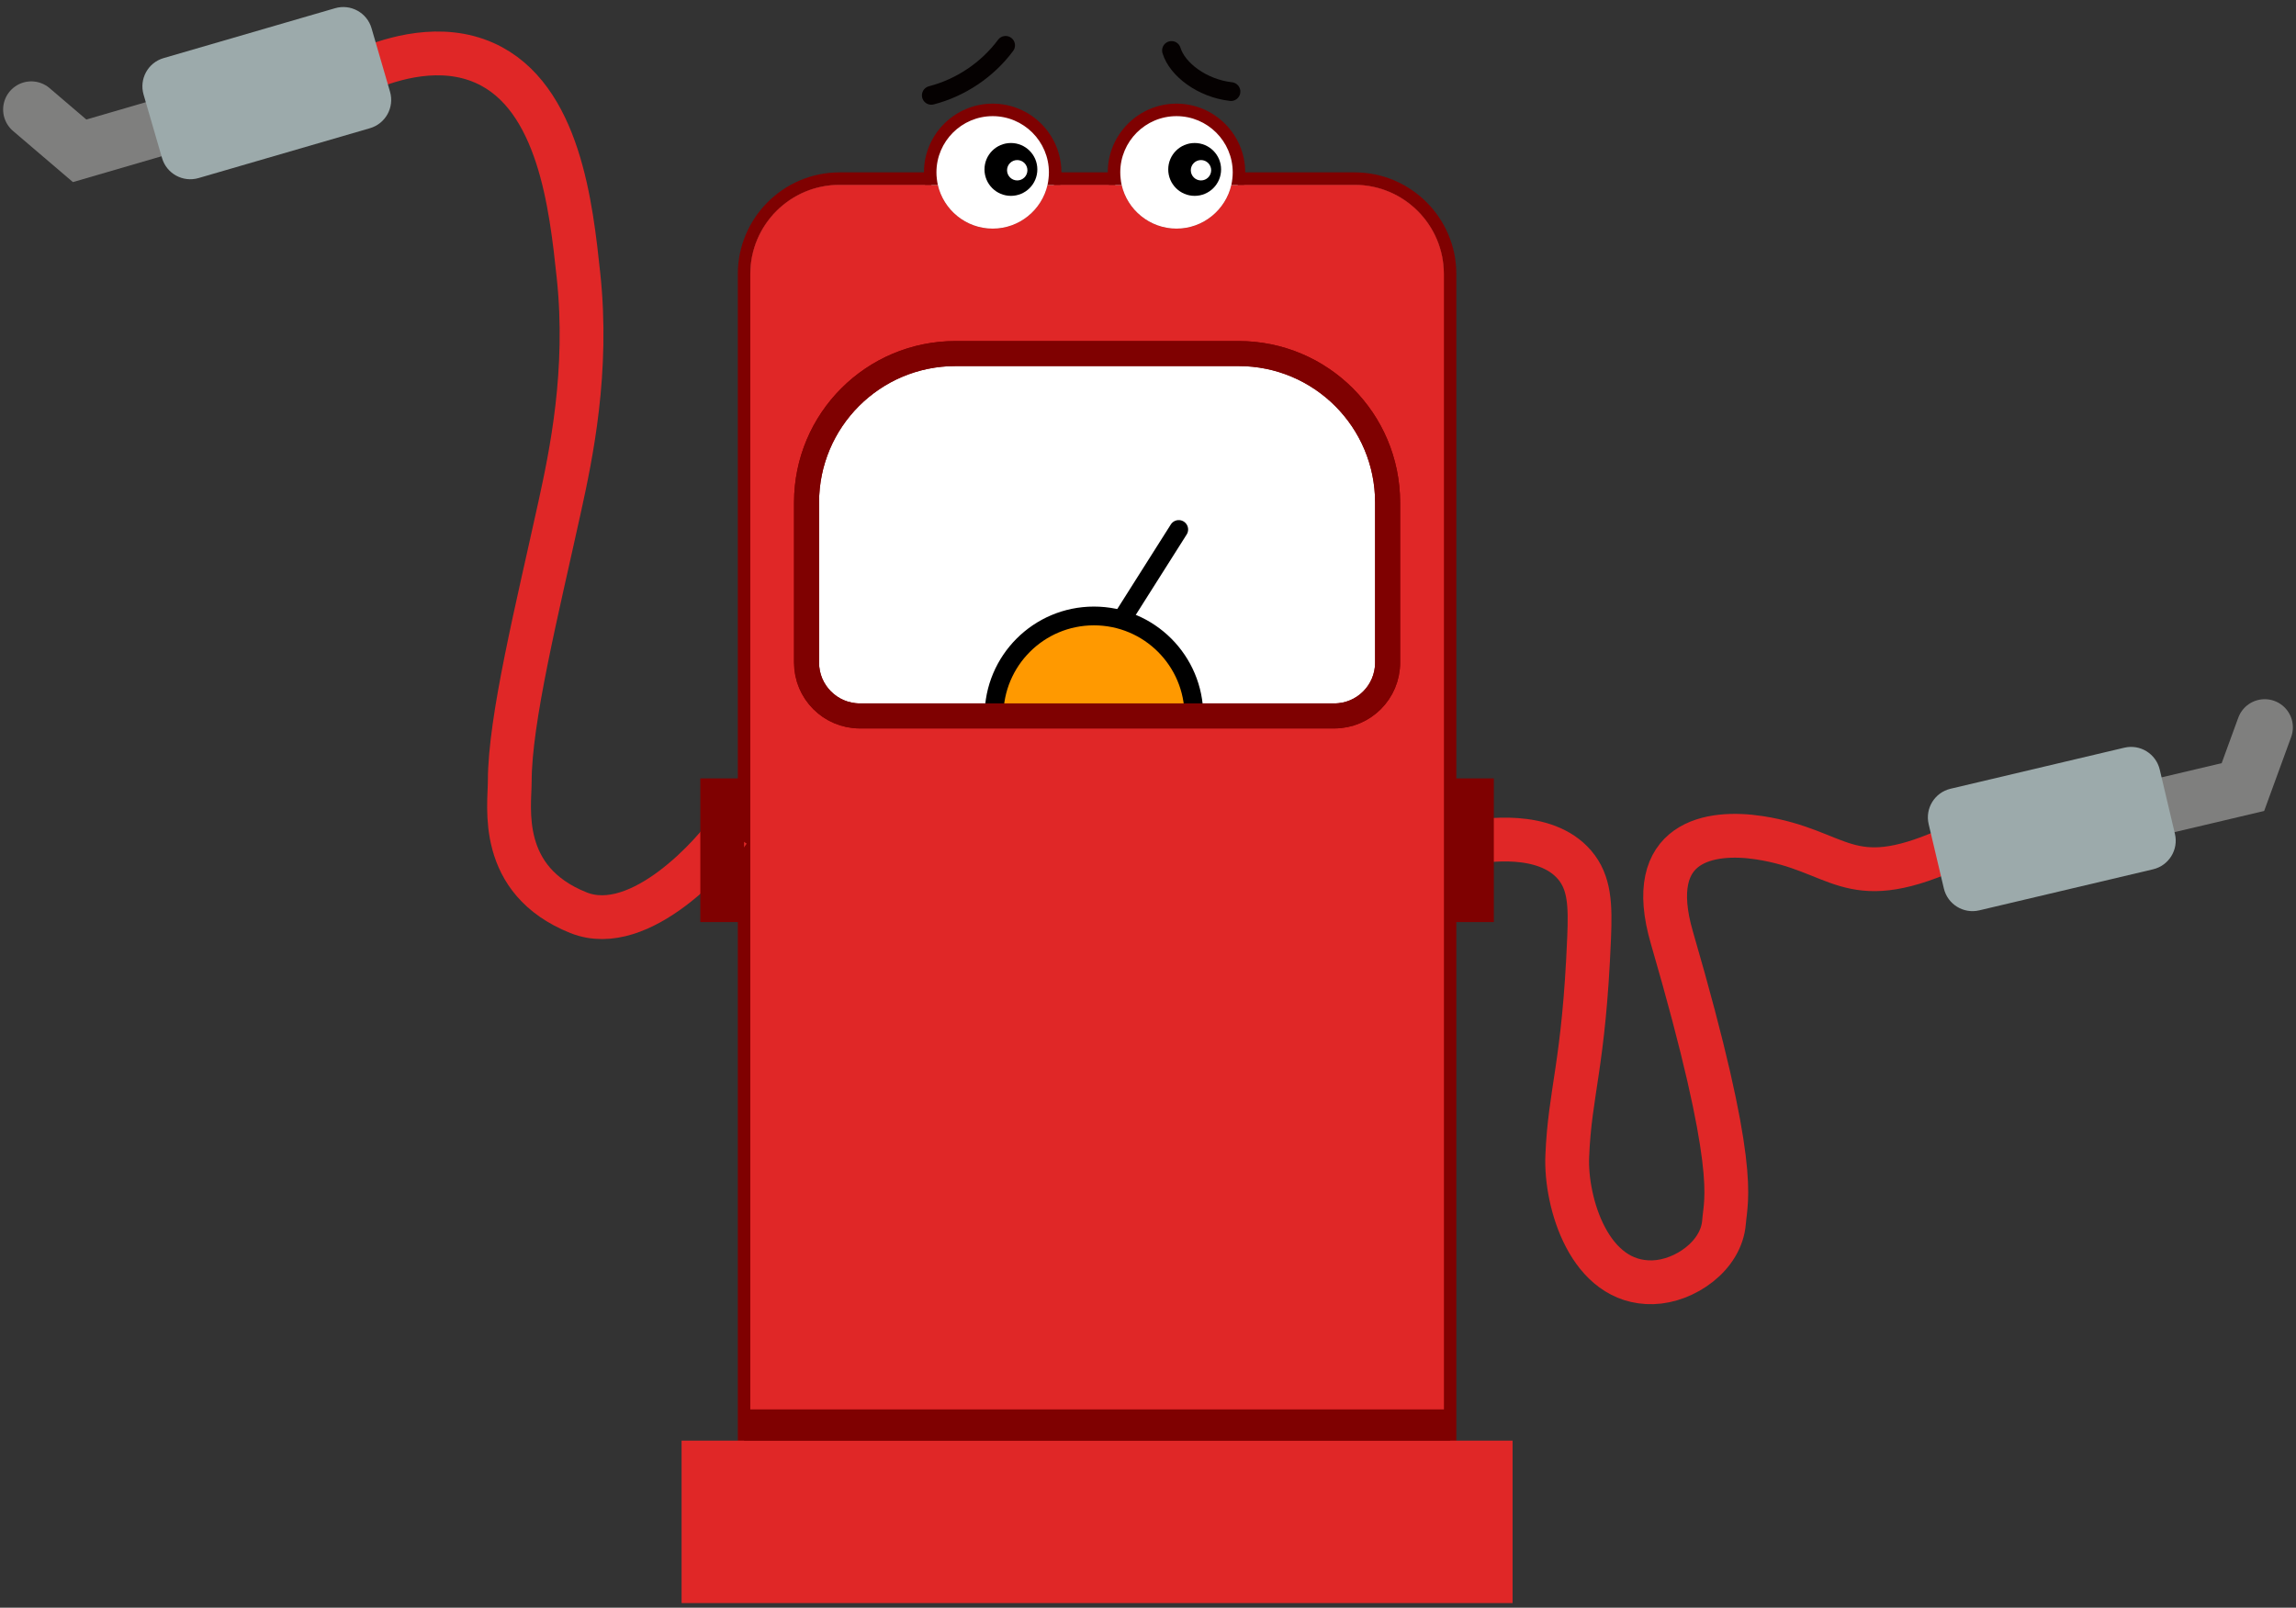 <svg width="367" height="257" viewBox="0 0 367 257" fill="none" xmlns="http://www.w3.org/2000/svg">
<rect x="0" y="0" width="367" height="257" fill="#333333" stroke="none"/>
<path d="M216.538 28.553H134.184C125.765 28.553 118.934 35.384 118.934 43.803V230.293H231.788V43.803C231.788 35.384 224.957 28.553 216.538 28.553V28.553ZM230.79 229.294H119.932V43.803C119.932 35.943 126.324 29.551 134.184 29.551H149.904C150.823 33.546 154.408 36.542 158.672 36.542C162.937 36.542 166.532 33.546 167.441 29.551H216.538C224.398 29.551 230.79 35.943 230.79 43.803V229.294Z" fill="#E02727"/>
<path d="M216.538 27.554H134.184C125.225 27.554 117.935 34.844 117.935 43.803V231.292H232.787V43.803C232.787 34.844 225.496 27.554 216.538 27.554V27.554ZM230.789 229.294H119.932V43.803C119.932 35.943 126.324 29.551 134.184 29.551H216.538C224.398 29.551 230.789 35.943 230.789 43.803V229.294Z" fill="#7F0101"/>
<path d="M230.789 43.803V229.294H119.932V43.803C119.932 35.943 126.323 29.551 134.183 29.551H149.903C150.822 33.546 154.407 36.542 158.672 36.542C162.936 36.542 166.532 33.546 167.44 29.551H179.285C180.194 33.546 183.779 36.542 188.054 36.542C192.328 36.542 195.904 33.546 196.823 29.551H216.537C224.397 29.551 230.789 35.943 230.789 43.803V43.803Z" fill="#E02727"/>
<path d="M196.823 29.551C195.904 33.546 192.318 36.542 188.054 36.542C183.789 36.542 180.194 33.546 179.285 29.551H196.823Z" fill="#E02727"/>
<path d="M241.775 230.293H108.946V256.259H241.775V230.293Z" fill="#E02727"/>
<path d="M234.784 134.756C237.251 134.296 246.968 132.748 251.682 138.251C254.099 141.078 254.229 144.633 254.009 149.906C253.171 170.38 250.933 174.405 250.514 184.871C250.224 192.152 254.009 205.265 264.206 204.976C269.25 204.836 275.152 200.791 275.572 195.358C275.861 191.573 278.019 186.899 267.242 149.896C262.688 134.277 273.484 132.729 281.224 133.917C294.208 135.914 295.206 142.905 311.186 135.914" stroke="#E02727" stroke-width="7" stroke-miterlimit="10"/>
<path d="M116.436 132.918C114.439 135.914 102.454 149.896 92.467 145.902C79.464 140.698 81.481 128.923 81.481 124.929C81.481 115.021 85.846 97.514 89.471 80.985C91.279 72.716 94.105 59.363 92.467 44.033C91.299 33.077 89.411 15.42 77.486 10.076C70.485 6.941 62.815 9.287 58.511 11.075" stroke="#E02727" stroke-width="7" stroke-miterlimit="10"/>
<path d="M343.124 129.453L358.514 125.817L362 116.27" stroke="#7F7F7E" stroke-width="9" stroke-miterlimit="10" stroke-linecap="round"/>
<path d="M27.91 19.684L12.73 24.108L5 17.507" stroke="#7F7F7E" stroke-width="9" stroke-miterlimit="10" stroke-linecap="round"/>
<path d="M62.341 14.662L59.389 4.517C58.663 2.022 56.053 0.588 53.559 1.314L26.151 9.287C23.657 10.012 22.223 12.623 22.949 15.117L25.9 25.263C26.626 27.758 29.236 29.192 31.731 28.466L59.138 20.493C61.632 19.767 63.066 17.157 62.341 14.662Z" fill="#9CAAAB"/>
<path d="M347.648 133.303L345.219 123.02C344.622 120.492 342.088 118.926 339.56 119.523L311.781 126.085C309.253 126.682 307.687 129.216 308.284 131.744L310.713 142.027C311.31 144.556 313.844 146.121 316.373 145.524L344.151 138.963C346.68 138.365 348.245 135.832 347.648 133.303Z" fill="#9CAAAB"/>
<path d="M128.921 105.923V80.326C128.921 67.173 139.577 56.517 152.73 56.517H197.992C211.145 56.517 221.801 67.173 221.801 80.326V105.923C221.801 110.627 217.986 114.442 213.282 114.442H137.44C132.736 114.442 128.921 110.627 128.921 105.923Z" fill="white" stroke="#7F0101" stroke-width="4" stroke-miterlimit="10"/>
<path d="M231.788 225.299H118.934V230.293H231.788V225.299Z" fill="#7F0101"/>
<path d="M238.779 124.429H231.788V147.4H238.779V124.429Z" fill="#7F0101"/>
<path d="M118.933 124.429H111.942V147.4H118.933V124.429Z" fill="#7F0101"/>
<path d="M176.739 103.077L188.414 84.64" stroke="black" stroke-width="3" stroke-miterlimit="10" stroke-linecap="round"/>
<path d="M190.841 114.442H158.882C158.882 105.613 166.033 98.463 174.861 98.463C183.69 98.463 190.841 105.613 190.841 114.442Z" fill="#FF9900" stroke="black" stroke-width="3" stroke-miterlimit="10"/>
<path d="M168.66 27.554C168.66 27.893 168.64 28.223 168.61 28.553C168.58 28.892 168.53 29.232 168.46 29.551H167.441C166.533 33.546 162.947 36.542 158.673 36.542C154.398 36.542 150.823 33.546 149.904 29.551H148.885C148.815 29.232 148.765 28.892 148.735 28.553C148.706 28.223 148.686 27.893 148.686 27.554C148.686 22.041 153.16 17.567 158.673 17.567C164.186 17.567 168.66 22.041 168.66 27.554V27.554Z" fill="white"/>
<path d="M158.672 16.568C152.62 16.568 147.687 21.492 147.687 27.554C147.687 27.893 147.707 28.223 147.736 28.553C147.756 28.882 147.806 29.222 147.866 29.551H149.904C149.834 29.222 149.774 28.892 149.744 28.553C149.704 28.223 149.684 27.893 149.684 27.554C149.684 22.6 153.719 18.566 158.672 18.566C163.626 18.566 167.661 22.6 167.661 27.554C167.661 27.893 167.641 28.223 167.601 28.553C167.571 28.892 167.511 29.222 167.441 29.551H169.478C169.538 29.222 169.588 28.882 169.608 28.553C169.638 28.223 169.658 27.893 169.658 27.554C169.658 21.492 164.735 16.568 158.672 16.568V16.568Z" fill="#7F0101"/>
<path d="M161.588 31.309C163.921 31.309 165.812 29.418 165.812 27.084C165.812 24.751 163.921 22.86 161.588 22.86C159.255 22.86 157.363 24.751 157.363 27.084C157.363 29.418 159.255 31.309 161.588 31.309Z" fill="black"/>
<path d="M198.042 27.554C198.042 27.893 198.022 28.223 197.992 28.553C197.962 28.892 197.912 29.232 197.842 29.551H196.823C195.904 33.546 192.319 36.542 188.055 36.542C183.79 36.542 180.195 33.546 179.286 29.551H178.267C178.197 29.232 178.147 28.892 178.117 28.553C178.087 28.223 178.067 27.893 178.067 27.554C178.067 22.041 182.532 17.567 188.055 17.567C193.577 17.567 198.042 22.041 198.042 27.554V27.554Z" fill="white"/>
<path d="M188.054 16.568C181.992 16.568 177.068 21.492 177.068 27.554C177.068 27.893 177.088 28.223 177.118 28.553C177.138 28.882 177.188 29.222 177.248 29.551H179.286C179.216 29.222 179.156 28.892 179.126 28.553C179.086 28.223 179.066 27.893 179.066 27.554C179.066 22.6 183.091 18.566 188.054 18.566C193.018 18.566 197.043 22.6 197.043 27.554C197.043 27.893 197.023 28.223 196.983 28.553C196.953 28.892 196.893 29.222 196.823 29.551H198.86C198.92 29.222 198.97 28.882 198.99 28.553C199.02 28.223 199.04 27.893 199.04 27.554C199.04 21.492 194.106 16.568 188.054 16.568V16.568Z" fill="#7F0101"/>
<path d="M162.597 28.842C163.496 28.842 164.225 28.113 164.225 27.214C164.225 26.315 163.496 25.586 162.597 25.586C161.698 25.586 160.969 26.315 160.969 27.214C160.969 28.113 161.698 28.842 162.597 28.842Z" fill="white"/>
<path d="M190.96 31.309C193.293 31.309 195.184 29.418 195.184 27.084C195.184 24.751 193.293 22.86 190.96 22.86C188.627 22.86 186.735 24.751 186.735 27.084C186.735 29.418 188.627 31.309 190.96 31.309Z" fill="black"/>
<path d="M191.97 28.842C192.869 28.842 193.598 28.113 193.598 27.214C193.598 26.315 192.869 25.586 191.97 25.586C191.071 25.586 190.342 26.315 190.342 27.214C190.342 28.113 191.071 28.842 191.97 28.842Z" fill="white"/>
<path d="M160.739 7.25C157.833 11.155 153.578 14.021 148.864 15.24" stroke="#050101" stroke-width="3" stroke-miterlimit="10" stroke-linecap="round"/>
<path d="M187.256 8.069C188.185 11.125 192.18 14.121 196.764 14.64" stroke="#050101" stroke-width="3" stroke-miterlimit="10" stroke-linecap="round"/>
<path d="M128.921 105.923V80.326C128.921 67.173 139.577 56.517 152.73 56.517H197.992C211.145 56.517 221.801 67.173 221.801 80.326V105.923C221.801 110.627 217.986 114.442 213.282 114.442H137.44C132.736 114.442 128.921 110.627 128.921 105.923Z" stroke="#7F0101" stroke-width="4" stroke-miterlimit="10"/>
</svg>
